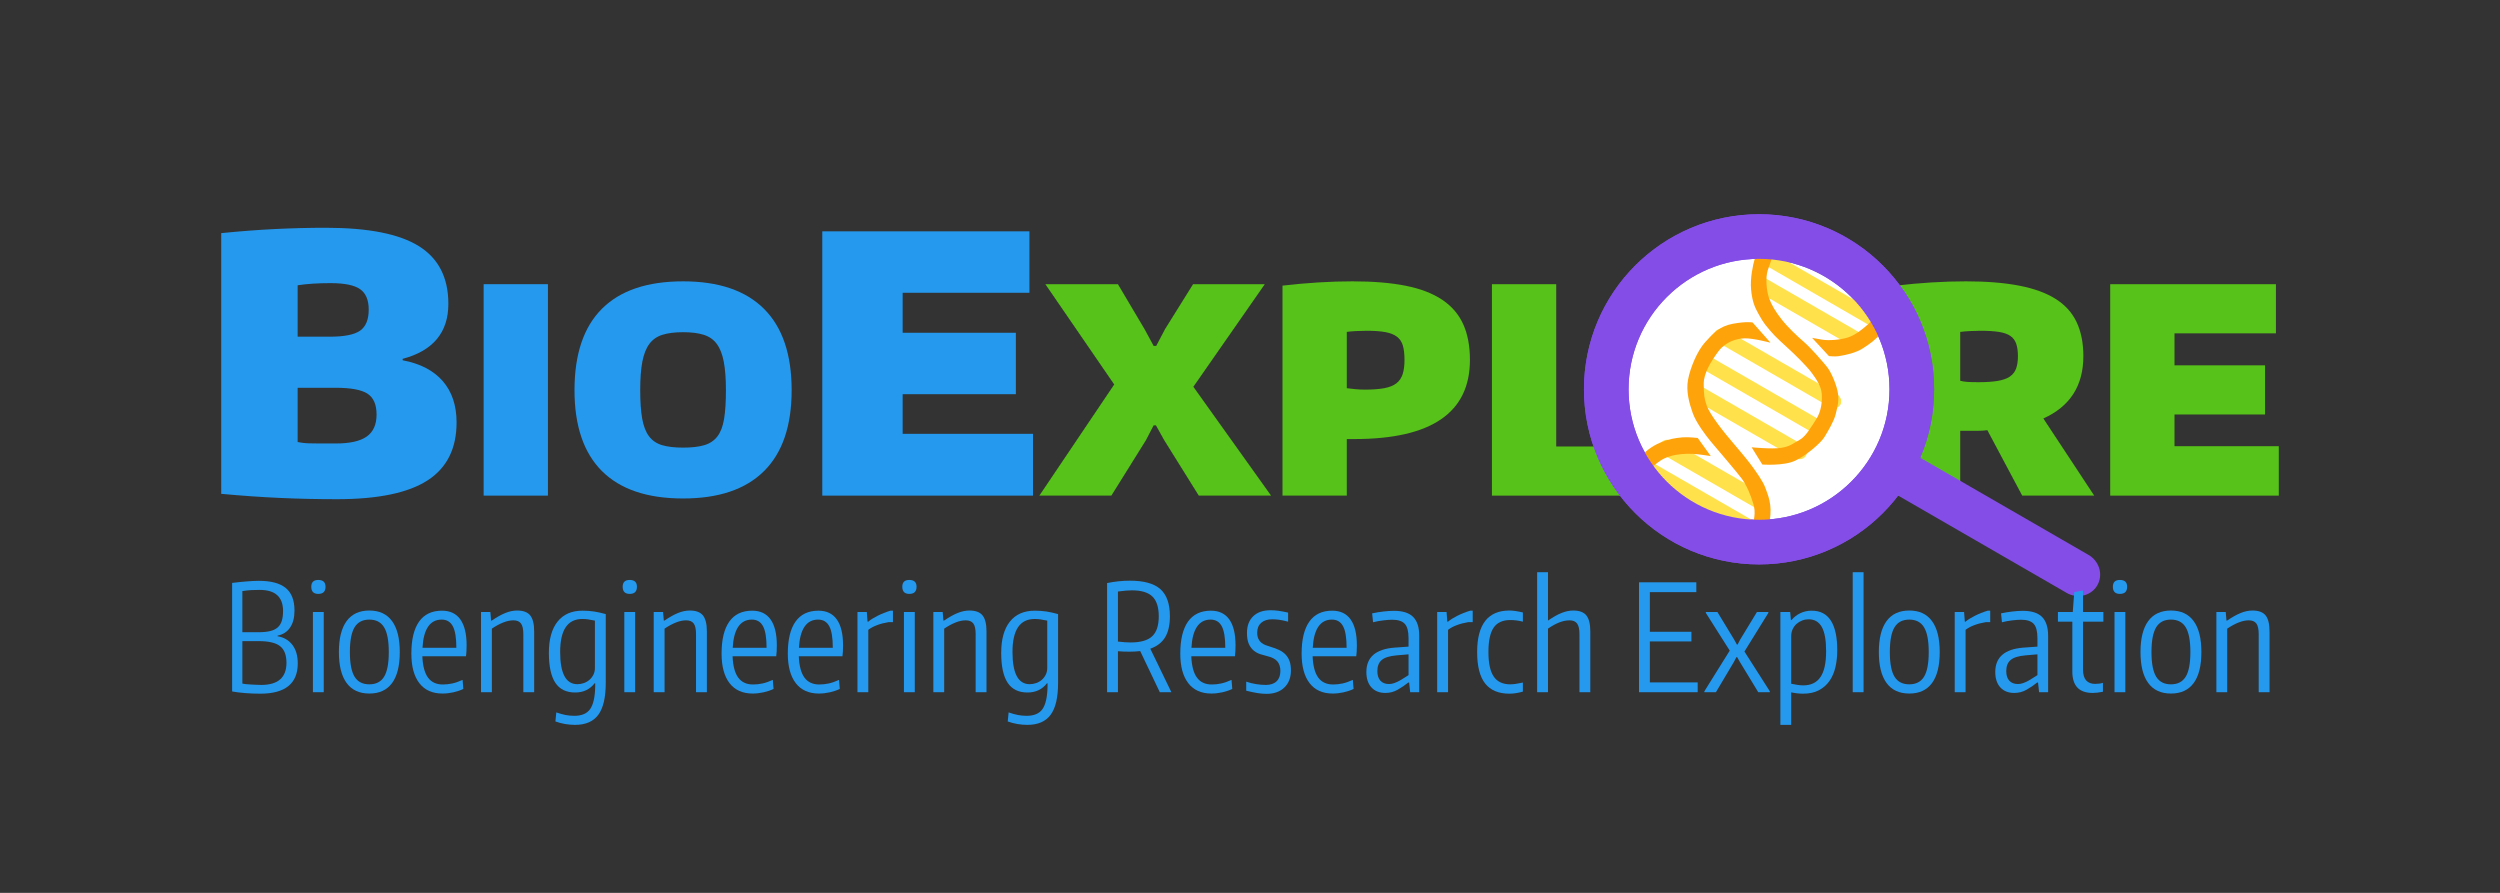 <?xml version="1.0" encoding="UTF-8" standalone="no"?>
<!DOCTYPE svg PUBLIC "-//W3C//DTD SVG 1.1//EN" "http://www.w3.org/Graphics/SVG/1.1/DTD/svg11.dtd">
<svg width="100%" height="100%" viewBox="0 0 1400 500" version="1.1" xmlns="http://www.w3.org/2000/svg" xmlns:xlink="http://www.w3.org/1999/xlink" xml:space="preserve" xmlns:serif="http://www.serif.com/" style="fill-rule:evenodd;clip-rule:evenodd;stroke-linecap:round;stroke-linejoin:round;stroke-miterlimit:1.5;">
    <rect x="0" y="0" width="1400" height="500" fill="#333333" stroke="none"/>
    <g id="Converted-to-Outlines" serif:id="Converted to Outlines" transform="matrix(1,0,0,1,-800,-2349.36)">
        <g transform="matrix(1,0,0,1,384.281,2086.91)">
            <path d="M604.399,542C593.599,542 582.999,541.767 572.599,541.3C562.199,540.833 551.199,540.067 539.599,539L539.599,393C550.265,391.933 560.365,391.167 569.899,390.7C579.432,390.233 588.865,390 598.199,390C621.932,390 639.299,393.433 650.299,400.3C661.299,407.167 666.799,417.933 666.799,432.6C666.799,448.6 658.265,458.867 641.199,463.4L641.199,464.2C651.065,466.067 658.565,469.967 663.699,475.9C668.832,481.833 671.399,489.533 671.399,499C671.399,513.667 665.965,524.5 655.099,531.5C644.232,538.5 627.332,542 604.399,542ZM603.799,510.8C611.665,510.8 617.432,509.5 621.099,506.9C624.765,504.3 626.599,500.2 626.599,494.6C626.599,489 624.899,485.1 621.499,482.9C618.099,480.7 612.132,479.6 603.599,479.6L582.399,479.6L582.399,510C583.199,510.133 584.032,510.267 584.899,510.4C585.765,510.533 586.932,510.633 588.399,510.7C589.865,510.767 591.799,510.8 594.199,510.8C596.599,510.8 599.799,510.8 603.799,510.8ZM600.399,451C608.532,451 614.199,449.867 617.399,447.6C620.599,445.333 622.199,441.4 622.199,435.8C622.199,430.467 620.599,426.667 617.399,424.4C614.199,422.133 608.665,421 600.799,421C593.732,421 587.599,421.4 582.399,422.2L582.399,451L600.399,451Z" style="fill:rgb(37,153,238);fill-rule:nonzero;"/>
            <rect x="686.559" y="421.6" width="36" height="118.4" style="fill:rgb(37,153,238);fill-rule:nonzero;"/>
            <path d="M798.239,541.6C778.185,541.6 763.039,536.48 752.799,526.24C742.559,516 737.439,500.907 737.439,480.96C737.439,460.8 742.559,445.6 752.799,435.36C763.039,425.12 778.185,420 798.239,420C818.185,420 833.305,425.147 843.599,435.44C853.892,445.733 859.039,460.907 859.039,480.96C859.039,500.907 853.892,516 843.599,526.24C833.305,536.48 818.185,541.6 798.239,541.6ZM798.239,513.12C803.039,513.12 806.985,512.667 810.079,511.76C813.172,510.853 815.625,509.227 817.439,506.88C819.252,504.533 820.505,501.28 821.199,497.12C821.892,492.96 822.239,487.573 822.239,480.96C822.239,474.56 821.839,469.253 821.039,465.04C820.239,460.827 818.932,457.493 817.119,455.04C815.305,452.587 812.852,450.88 809.759,449.92C806.665,448.96 802.825,448.48 798.239,448.48C793.652,448.48 789.812,448.96 786.719,449.92C783.625,450.88 781.172,452.587 779.359,455.04C777.545,457.493 776.239,460.8 775.439,464.96C774.639,469.12 774.239,474.453 774.239,480.96C774.239,487.467 774.612,492.8 775.359,496.96C776.105,501.12 777.385,504.4 779.199,506.8C781.012,509.2 783.465,510.853 786.559,511.76C789.652,512.667 793.545,513.12 798.239,513.12Z" style="fill:rgb(37,153,238);fill-rule:nonzero;"/>
            <path d="M876.199,392L992.199,392L992.199,426.4L921.199,426.4L921.199,448.8L984.599,448.8L984.599,483.2L921.199,483.2L921.199,505.4L994.199,505.4L994.199,540L876.199,540L876.199,392Z" style="fill:rgb(37,153,238);fill-rule:nonzero;"/>
            <path d="M1039.68,477.76L1001.12,421.6L1041.76,421.6L1056.64,446.72L1061.76,456.16L1063.2,456.16L1068.16,446.72L1083.84,421.6L1124,421.6L1084,479.04L1127.52,540L1087.04,540L1067.68,508.96L1063.04,500.64L1061.76,500.64L1057.44,508.96L1038.08,540L997.759,540L1039.68,477.76Z" style="fill:rgb(87,194,25);fill-rule:nonzero;"/>
            <path d="M1133.92,422.4C1147.79,420.8 1160.85,420 1173.12,420C1184.75,420 1194.69,420.827 1202.96,422.48C1211.23,424.133 1218.03,426.747 1223.36,430.32C1228.69,433.893 1232.61,438.453 1235.12,444C1237.62,449.547 1238.88,456.213 1238.88,464C1238.88,493.547 1217.33,508.32 1174.24,508.32L1169.92,508.32L1169.92,540L1133.92,540L1133.92,422.4ZM1180.16,480.64C1184.42,480.64 1188,480.373 1190.88,479.84C1193.76,479.307 1196.03,478.4 1197.68,477.12C1199.33,475.84 1200.51,474.133 1201.2,472C1201.89,469.867 1202.24,467.2 1202.24,464C1202.24,460.8 1201.94,458.16 1201.36,456.08C1200.77,454 1199.7,452.347 1198.16,451.12C1196.61,449.893 1194.48,449.013 1191.76,448.48C1189.04,447.947 1185.55,447.68 1181.28,447.68C1179.57,447.68 1177.57,447.733 1175.28,447.84C1172.99,447.947 1171.2,448.107 1169.92,448.32L1169.92,479.84C1171.52,480.053 1173.17,480.24 1174.88,480.4C1176.59,480.56 1178.35,480.64 1180.16,480.64Z" style="fill:rgb(87,194,25);fill-rule:nonzero;"/>
            <path d="M1251.2,421.6L1287.2,421.6L1287.2,512.48L1335.84,512.48L1335.84,540L1251.2,540L1251.2,421.6Z" style="fill:rgb(87,194,25);fill-rule:nonzero;"/>
            <path d="M1401.92,541.6C1381.87,541.6 1366.72,536.48 1356.48,526.24C1346.24,516 1341.12,500.907 1341.12,480.96C1341.12,460.8 1346.24,445.6 1356.48,435.36C1366.72,425.12 1381.87,420 1401.92,420C1421.87,420 1436.99,425.147 1447.28,435.44C1457.57,445.733 1462.72,460.907 1462.72,480.96C1462.72,500.907 1457.57,516 1447.28,526.24C1436.99,536.48 1421.87,541.6 1401.92,541.6ZM1401.92,513.12C1406.72,513.12 1410.66,512.667 1413.76,511.76C1416.85,510.853 1419.31,509.227 1421.12,506.88C1422.93,504.533 1424.18,501.28 1424.88,497.12C1425.57,492.96 1425.92,487.573 1425.92,480.96C1425.92,474.56 1425.52,469.253 1424.72,465.04C1423.92,460.827 1422.61,457.493 1420.8,455.04C1418.99,452.587 1416.53,450.88 1413.44,449.92C1410.35,448.96 1406.51,448.48 1401.92,448.48C1397.33,448.48 1393.49,448.96 1390.4,449.92C1387.31,450.88 1384.85,452.587 1383.04,455.04C1381.23,457.493 1379.92,460.8 1379.12,464.96C1378.32,469.12 1377.92,474.453 1377.92,480.96C1377.92,487.467 1378.29,492.8 1379.04,496.96C1379.79,501.12 1381.07,504.4 1382.88,506.8C1384.69,509.2 1387.14,510.853 1390.24,511.76C1393.33,512.667 1397.23,513.12 1401.92,513.12Z" style="fill:rgb(87,194,25);fill-rule:nonzero;"/>
            <path d="M1528.64,503.36C1527.04,503.573 1525.41,503.68 1523.76,503.68C1522.11,503.68 1520.37,503.68 1518.56,503.68L1513.44,503.68L1513.44,540L1477.44,540L1477.44,422.4C1491.2,420.8 1504.27,420 1516.64,420C1528.16,420 1538.08,420.8 1546.4,422.4C1554.72,424 1561.55,426.48 1566.88,429.84C1572.21,433.2 1576.13,437.547 1578.64,442.88C1581.14,448.213 1582.4,454.56 1582.4,461.92C1582.4,478.453 1574.93,490.08 1560,496.8L1588.48,540L1548.16,540L1528.64,503.36ZM1523.68,476.48C1527.94,476.48 1531.52,476.24 1534.4,475.76C1537.28,475.28 1539.55,474.48 1541.2,473.36C1542.85,472.24 1544.03,470.747 1544.72,468.88C1545.41,467.013 1545.76,464.693 1545.76,461.92C1545.76,459.147 1545.44,456.827 1544.8,454.96C1544.16,453.093 1543.07,451.627 1541.52,450.56C1539.97,449.493 1537.84,448.747 1535.12,448.32C1532.4,447.893 1528.96,447.68 1524.8,447.68C1523.31,447.68 1521.41,447.733 1519.12,447.84C1516.83,447.947 1514.93,448.107 1513.44,448.32L1513.44,475.68C1514.61,476 1515.94,476.213 1517.44,476.32C1518.93,476.427 1521.01,476.48 1523.68,476.48Z" style="fill:rgb(87,194,25);fill-rule:nonzero;"/>
            <path d="M1597.44,421.6L1690.24,421.6L1690.24,449.12L1633.44,449.12L1633.44,467.04L1684.16,467.04L1684.16,494.56L1633.44,494.56L1633.44,512.32L1691.84,512.32L1691.84,540L1597.44,540L1597.44,421.6Z" style="fill:rgb(87,194,25);fill-rule:nonzero;"/>
        </g>
        <g transform="matrix(0.531,0,0,0.531,1523.61,2358.23)">
            <circle cx="492.369" cy="393.878" r="161.119" style="fill:white;stroke:rgb(132,77,231);stroke-width:47.05px;"/>
        </g>
        <g transform="matrix(-0.478,0.829,-0.859,-0.496,3108.65,1956.02)">
            <path d="M1245.23,640.225L1245.23,754.65" style="fill:none;stroke:rgb(132,77,231);stroke-width:25.65px;stroke-linecap:butt;"/>
        </g>
        <g>
            <g transform="matrix(1,0,0,1,800,2349.36)">
                <g transform="matrix(0.5,-0.866,0.953,0.55,264.7,959.678)">
                    <path d="M983.467,203.241L983.467,263.264" style="fill:none;stroke:rgb(255,225,76);stroke-width:8.56px;stroke-linecap:butt;"/>
                </g>
                <g transform="matrix(0.5,-0.866,0.87,0.502,265.075,1000.41)">
                    <path d="M983.467,203.241L983.467,263.264" style="fill:none;stroke:rgb(255,225,76);stroke-width:8.98px;stroke-linecap:butt;"/>
                </g>
                <g transform="matrix(0.5,-0.866,1.038,0.599,218.265,991.146)">
                    <path d="M983.467,203.241L983.467,263.264" style="fill:none;stroke:rgb(255,225,76);stroke-width:8.15px;stroke-linecap:butt;"/>
                </g>
                <g transform="matrix(0.5,-0.866,1.031,0.595,254.348,933.987)">
                    <path d="M983.467,203.241L983.467,263.264" style="fill:none;stroke:rgb(255,225,76);stroke-width:8.19px;stroke-linecap:butt;"/>
                </g>
                <g transform="matrix(0.5,-0.866,1.031,0.595,263.259,919.212)">
                    <path d="M983.467,203.241L983.467,263.264" style="fill:none;stroke:rgb(255,225,76);stroke-width:8.19px;stroke-linecap:butt;"/>
                </g>
                <g transform="matrix(0.5,-0.866,0.925,0.534,305.392,901.943)">
                    <path d="M983.467,203.241L983.467,263.264" style="fill:none;stroke:rgb(255,225,76);stroke-width:8.7px;stroke-linecap:butt;"/>
                </g>
                <g transform="matrix(0.5,-0.866,1.063,0.614,280.821,870.753)">
                    <path d="M983.467,203.241L983.467,263.264" style="fill:none;stroke:rgb(255,225,76);stroke-width:8.04px;stroke-linecap:butt;"/>
                </g>
            </g>
            <g transform="matrix(1,0,0,1,800,2349.36)">
                <path d="M981.127,296.784C982.106,291.083 983.439,287.344 981.856,282.107C980.273,276.869 978.083,271.745 975.454,268.133C972.826,264.521 960.432,250.11 957.969,247.154C955.505,244.197 949.827,236.745 947.915,231.292C946.002,225.839 944.074,219.204 945.31,212.592C946.546,205.98 950.438,196.541 954.851,191.674C959.317,186.749 962.769,182.689 970.52,181.286C978.23,179.891 981.443,180.583 981.443,180.583L991.486,191.923C991.486,191.923 981.754,189.316 976.943,189.473C972.306,189.624 966.315,191.378 962.291,196.781C958.268,202.184 954.083,208.87 954.083,214.888C954.083,220.906 954.414,223.229 955.728,227.04C957.539,232.289 965.441,242.188 971.032,248.649C972.732,250.613 978.107,256.984 980.58,260.303C983.054,263.622 987.323,269.564 988.586,273.172C989.849,276.781 992.66,282.407 991.014,291.45C989.368,300.494 989.365,302.946 989.365,302.946C989.365,302.946 980.149,302.486 981.127,296.784Z" style="fill:rgb(255,163,10);"/>
                <path d="M983.479,142.101C983.479,142.101 983.14,143.364 982.639,145.01C981.688,148.128 980.011,155.902 980.608,162.118C981.293,169.254 982.796,172.202 984.755,175.784C987.939,181.606 989.051,182.355 991.518,185.403C993.984,188.45 999.23,193.126 1002.11,195.761C1004.99,198.395 1011.88,205.124 1014.58,208.807C1017.28,212.489 1019.79,216.249 1020.16,220.349C1020.52,224.45 1020.03,230.292 1016.99,234.91C1013.96,239.527 1011.24,244.461 1007.7,246.377C1004.16,248.292 1002.55,249.996 997.432,250.802C992.313,251.608 980.954,250.49 980.915,250.49C980.877,250.49 986.908,260.134 986.908,260.134C986.908,260.134 999.016,261.021 1005.39,257.946C1011.76,254.871 1019.71,248.03 1021.71,244.713C1023.7,241.395 1027.04,235.867 1028.01,231.853C1028.98,227.839 1030.17,223.725 1028.97,218.726C1027.78,213.727 1025.17,207.971 1023,205.312C1020.83,202.652 1014.21,194.923 1010.27,191.553C1006.35,188.182 1001.14,183.249 997.658,178.799C994.172,174.348 992.005,170.768 990.6,166.724C989.195,162.681 988.616,155.289 989.946,151.337C991.276,147.386 992.608,143.641 992.608,143.641L983.479,142.101Z" style="fill:rgb(255,163,10);"/>
                <path d="M1029.48,199.471C1033.55,198.819 1039.14,197.727 1043.47,194.906C1047.8,192.085 1050.63,189.88 1053.02,186.978C1055.42,184.076 1050.95,176.828 1050.95,176.828C1050.95,176.828 1049.06,179.01 1046.14,181.589C1043.22,184.169 1039.06,187.635 1034.87,188.973C1030.67,190.311 1024.13,190.843 1020.34,190.205C1016.54,189.568 1014.75,189.179 1014.75,189.179L1024.22,199.423C1024.22,199.423 1027.75,199.749 1029.48,199.471Z" style="fill:rgb(255,163,10);"/>
                <g transform="matrix(-1,-1.22465e-16,1.22465e-16,-1,1971.68,442.95)">
                    <path d="M1029.44,198.034C1033.56,197.673 1037.1,197.11 1041.86,195.11C1046.9,192.994 1050.63,189.88 1053.02,186.978C1055.42,184.076 1050.95,176.828 1050.95,176.828C1050.95,176.828 1049.06,179.01 1046.14,181.589C1043.22,184.169 1040.93,186.019 1036.74,187.357C1032.54,188.694 1027.82,188.958 1023.9,188.788C1020.06,188.621 1013.64,187.532 1013.64,187.532L1020.96,197.685C1020.96,197.685 1026.27,198.313 1029.44,198.034Z" style="fill:rgb(255,163,10);"/>
                </g>
            </g>
        </g>
        <g transform="matrix(0.531,0,0,0.531,1523.61,2358.23)">
            <circle cx="492.369" cy="393.878" r="161.119" style="fill:none;stroke:rgb(132,77,231);stroke-width:47.05px;"/>
        </g>
        <g transform="matrix(0.99,0,0,0.99,553.339,-16.882)">
            <path d="M396.414,2782.53C395.182,2782.53 393.824,2782.51 392.34,2782.45C390.856,2782.39 389.386,2782.31 387.93,2782.2C386.474,2782.09 385.088,2781.95 383.772,2781.78C382.456,2781.61 381.35,2781.44 380.454,2781.27L380.454,2719.87C382.302,2719.64 383.926,2719.46 385.326,2719.32C386.726,2719.18 388,2719.07 389.148,2718.99C390.296,2718.9 391.374,2718.83 392.382,2718.78C393.39,2718.72 394.426,2718.69 395.49,2718.69C402.434,2718.69 407.544,2720.05 410.82,2722.77C414.096,2725.48 415.734,2729.72 415.734,2735.49C415.734,2739.47 414.908,2742.68 413.256,2745.11C411.604,2747.55 409.238,2749.07 406.158,2749.69L406.158,2750.03C409.742,2750.64 412.542,2752.28 414.558,2754.94C416.574,2757.6 417.582,2761.09 417.582,2765.4C417.582,2771.11 415.804,2775.39 412.248,2778.25C408.692,2781.11 403.414,2782.53 396.414,2782.53ZM397.086,2777.58C406.494,2777.52 411.198,2773.35 411.198,2765.06C411.198,2760.69 409.994,2757.56 407.586,2755.65C405.178,2753.75 401.146,2752.8 395.49,2752.8L386.25,2752.8L386.25,2776.82C386.642,2776.93 387.258,2777.03 388.098,2777.12C388.938,2777.2 389.862,2777.27 390.87,2777.33C391.878,2777.38 392.928,2777.44 394.02,2777.49C395.112,2777.55 396.134,2777.58 397.086,2777.58ZM395.406,2747.76C397.982,2747.76 400.152,2747.55 401.916,2747.13C403.68,2746.71 405.108,2746.02 406.2,2745.07C407.292,2744.12 408.076,2742.87 408.552,2741.33C409.028,2739.79 409.266,2737.93 409.266,2735.74C409.266,2727.79 404.842,2723.82 395.994,2723.82C394.314,2723.82 392.718,2723.86 391.206,2723.94C389.694,2724.03 388.042,2724.21 386.25,2724.49L386.25,2747.76L395.406,2747.76Z" style="fill:rgb(37,153,238);fill-rule:nonzero;"/>
            <path d="M429.174,2726.09C426.542,2726.09 425.226,2724.74 425.226,2722.05C425.226,2719.48 426.542,2718.19 429.174,2718.19C431.918,2718.19 433.29,2719.48 433.29,2722.05C433.29,2724.74 431.918,2726.09 429.174,2726.09ZM426.15,2736.33L432.282,2736.33L432.282,2781.69L426.15,2781.69L426.15,2736.33Z" style="fill:rgb(37,153,238);fill-rule:nonzero;"/>
            <path d="M458.07,2782.45C452.414,2782.45 448.13,2780.46 445.218,2776.49C442.306,2772.51 440.85,2766.68 440.85,2759.01C440.85,2751.28 442.306,2745.43 445.218,2741.46C448.13,2737.48 452.414,2735.49 458.07,2735.49C463.726,2735.49 468.01,2737.48 470.922,2741.46C473.834,2745.43 475.29,2751.28 475.29,2759.01C475.29,2766.74 473.834,2772.58 470.922,2776.53C468.01,2780.47 463.726,2782.45 458.07,2782.45ZM458.07,2777.24C461.878,2777.24 464.664,2775.8 466.428,2772.91C468.192,2770.03 469.074,2765.4 469.074,2759.01C469.074,2752.57 468.192,2747.9 466.428,2744.99C464.664,2742.07 461.878,2740.62 458.07,2740.62C454.262,2740.62 451.476,2742.07 449.712,2744.99C447.948,2747.9 447.066,2752.57 447.066,2759.01C447.066,2765.4 447.948,2770.03 449.712,2772.91C451.476,2775.8 454.262,2777.24 458.07,2777.24Z" style="fill:rgb(37,153,238);fill-rule:nonzero;"/>
            <path d="M499.398,2782.45C493.742,2782.45 489.402,2780.5 486.378,2776.61C483.354,2772.72 481.842,2767.13 481.842,2759.85C481.842,2751.9 483.298,2745.87 486.21,2741.75C489.122,2737.64 493.434,2735.58 499.146,2735.58C503.738,2735.58 507.21,2737.23 509.562,2740.53C511.914,2743.84 513.09,2748.71 513.09,2755.15C513.09,2756.55 513.062,2757.7 513.006,2758.59C512.95,2759.49 512.866,2760.41 512.754,2761.37L488.058,2761.37C488.282,2766.8 489.346,2770.82 491.25,2773.42C493.154,2776.02 495.954,2777.33 499.65,2777.33C501.442,2777.33 503.234,2777.13 505.026,2776.74C506.818,2776.35 508.75,2775.67 510.822,2774.72L511.242,2779.85C509.618,2780.63 507.756,2781.26 505.656,2781.74C503.556,2782.21 501.47,2782.45 499.398,2782.45ZM498.978,2740.62C495.674,2740.62 493.112,2741.96 491.292,2744.65C489.472,2747.34 488.422,2751.31 488.142,2756.58L507.294,2756.58C507.294,2750.92 506.622,2746.85 505.278,2744.36C503.934,2741.86 501.834,2740.62 498.978,2740.62Z" style="fill:rgb(37,153,238);fill-rule:nonzero;"/>
            <path d="M521.238,2736.33L526.53,2736.33L526.95,2741.2L527.286,2741.2C530.142,2739.24 532.718,2737.8 535.014,2736.88C537.31,2735.95 539.522,2735.49 541.65,2735.49C545.122,2735.49 547.6,2736.42 549.084,2738.26C550.568,2740.11 551.31,2743.16 551.31,2747.42L551.31,2781.69L545.178,2781.69L545.178,2748.85C545.178,2745.99 544.73,2743.98 543.834,2742.8C542.938,2741.62 541.51,2741.04 539.55,2741.04C537.758,2741.04 535.84,2741.44 533.796,2742.26C531.752,2743.07 529.61,2744.23 527.37,2745.74L527.37,2781.69L521.238,2781.69L521.238,2736.33Z" style="fill:rgb(37,153,238);fill-rule:nonzero;"/>
            <path d="M574.41,2800.17C570.602,2800.17 566.906,2799.53 563.322,2798.24L563.826,2793.12C565.73,2793.79 567.48,2794.28 569.076,2794.59C570.672,2794.89 572.31,2795.05 573.99,2795.05C578.19,2795.05 581.186,2793.78 582.978,2791.23C584.77,2788.68 585.722,2784.44 585.834,2778.5L585.834,2776.65L585.498,2776.65C582.81,2780.12 579.142,2781.86 574.494,2781.86C569.454,2781.86 565.716,2780.03 563.28,2776.36C560.844,2772.69 559.626,2767.05 559.626,2759.43C559.626,2751.76 561.264,2745.87 564.54,2741.75C567.816,2737.64 572.506,2735.58 578.61,2735.58C580.962,2735.58 583.146,2735.73 585.162,2736.04C587.178,2736.35 589.39,2736.84 591.798,2737.51L591.798,2776.4C591.798,2784.63 590.398,2790.65 587.598,2794.46C584.798,2798.27 580.402,2800.17 574.41,2800.17ZM575.754,2777.16C576.986,2777.16 578.204,2776.95 579.408,2776.53C580.612,2776.11 581.676,2775.49 582.6,2774.68C583.524,2773.87 584.266,2772.9 584.826,2771.78C585.386,2770.66 585.666,2769.4 585.666,2768L585.666,2741.2C584.042,2740.87 582.726,2740.63 581.718,2740.49C580.71,2740.35 579.646,2740.28 578.526,2740.28C570.182,2740.28 566.01,2746.5 566.01,2758.93C566.01,2771.08 569.258,2777.16 575.754,2777.16Z" style="fill:rgb(37,153,238);fill-rule:nonzero;"/>
            <path d="M605.322,2726.09C602.69,2726.09 601.374,2724.74 601.374,2722.05C601.374,2719.48 602.69,2718.19 605.322,2718.19C608.066,2718.19 609.438,2719.48 609.438,2722.05C609.438,2724.74 608.066,2726.09 605.322,2726.09ZM602.298,2736.33L608.43,2736.33L608.43,2781.69L602.298,2781.69L602.298,2736.33Z" style="fill:rgb(37,153,238);fill-rule:nonzero;"/>
            <path d="M618.93,2736.33L624.222,2736.33L624.642,2741.2L624.978,2741.2C627.834,2739.24 630.41,2737.8 632.706,2736.88C635.002,2735.95 637.214,2735.49 639.342,2735.49C642.814,2735.49 645.292,2736.42 646.776,2738.26C648.26,2740.11 649.002,2743.16 649.002,2747.42L649.002,2781.69L642.87,2781.69L642.87,2748.85C642.87,2745.99 642.422,2743.98 641.526,2742.8C640.63,2741.62 639.202,2741.04 637.242,2741.04C635.45,2741.04 633.532,2741.44 631.488,2742.26C629.444,2743.07 627.302,2744.23 625.062,2745.74L625.062,2781.69L618.93,2781.69L618.93,2736.33Z" style="fill:rgb(37,153,238);fill-rule:nonzero;"/>
            <path d="M674.874,2782.45C669.218,2782.45 664.878,2780.5 661.854,2776.61C658.83,2772.72 657.318,2767.13 657.318,2759.85C657.318,2751.9 658.774,2745.87 661.686,2741.75C664.598,2737.64 668.91,2735.58 674.622,2735.58C679.214,2735.58 682.686,2737.23 685.038,2740.53C687.39,2743.84 688.566,2748.71 688.566,2755.15C688.566,2756.55 688.538,2757.7 688.482,2758.59C688.426,2759.49 688.342,2760.41 688.23,2761.37L663.534,2761.37C663.758,2766.8 664.822,2770.82 666.726,2773.42C668.63,2776.02 671.43,2777.33 675.126,2777.33C676.918,2777.33 678.71,2777.13 680.502,2776.74C682.294,2776.35 684.226,2775.67 686.298,2774.72L686.718,2779.85C685.094,2780.63 683.232,2781.26 681.132,2781.74C679.032,2782.21 676.946,2782.45 674.874,2782.45ZM674.454,2740.62C671.15,2740.62 668.588,2741.96 666.768,2744.65C664.948,2747.34 663.898,2751.31 663.618,2756.58L682.77,2756.58C682.77,2750.92 682.098,2746.85 680.754,2744.36C679.41,2741.86 677.31,2740.62 674.454,2740.62Z" style="fill:rgb(37,153,238);fill-rule:nonzero;"/>
            <path d="M712.338,2782.45C706.682,2782.45 702.342,2780.5 699.318,2776.61C696.294,2772.72 694.782,2767.13 694.782,2759.85C694.782,2751.9 696.238,2745.87 699.15,2741.75C702.062,2737.64 706.374,2735.58 712.086,2735.58C716.678,2735.58 720.15,2737.23 722.502,2740.53C724.854,2743.84 726.03,2748.71 726.03,2755.15C726.03,2756.55 726.002,2757.7 725.946,2758.59C725.89,2759.49 725.806,2760.41 725.694,2761.37L700.998,2761.37C701.222,2766.8 702.286,2770.82 704.19,2773.42C706.094,2776.02 708.894,2777.33 712.59,2777.33C714.382,2777.33 716.174,2777.13 717.966,2776.74C719.758,2776.35 721.69,2775.67 723.762,2774.72L724.182,2779.85C722.558,2780.63 720.696,2781.26 718.596,2781.74C716.496,2782.21 714.41,2782.45 712.338,2782.45ZM711.918,2740.62C708.614,2740.62 706.052,2741.96 704.232,2744.65C702.412,2747.34 701.362,2751.31 701.082,2756.58L720.234,2756.58C720.234,2750.92 719.562,2746.85 718.218,2744.36C716.874,2741.86 714.774,2740.62 711.918,2740.62Z" style="fill:rgb(37,153,238);fill-rule:nonzero;"/>
            <path d="M734.178,2736.33L739.47,2736.33L739.89,2741.79L740.31,2741.79C741.43,2740.78 743.152,2739.69 745.476,2738.52C747.8,2737.34 750.25,2736.36 752.826,2735.58L754.254,2735.58L754.254,2742.05L751.818,2742.05C749.41,2742.44 747.212,2743.01 745.224,2743.77C743.236,2744.52 741.598,2745.41 740.31,2746.41L740.31,2781.69L734.178,2781.69L734.178,2736.33Z" style="fill:rgb(37,153,238);fill-rule:nonzero;"/>
            <path d="M763.494,2726.09C760.862,2726.09 759.546,2724.74 759.546,2722.05C759.546,2719.48 760.862,2718.19 763.494,2718.19C766.238,2718.19 767.61,2719.48 767.61,2722.05C767.61,2724.74 766.238,2726.09 763.494,2726.09ZM760.47,2736.33L766.602,2736.33L766.602,2781.69L760.47,2781.69L760.47,2736.33Z" style="fill:rgb(37,153,238);fill-rule:nonzero;"/>
            <path d="M777.102,2736.33L782.394,2736.33L782.814,2741.2L783.15,2741.2C786.006,2739.24 788.582,2737.8 790.878,2736.88C793.174,2735.95 795.386,2735.49 797.514,2735.49C800.986,2735.49 803.464,2736.42 804.948,2738.26C806.432,2740.11 807.174,2743.16 807.174,2747.42L807.174,2781.69L801.042,2781.69L801.042,2748.85C801.042,2745.99 800.594,2743.98 799.698,2742.8C798.802,2741.62 797.374,2741.04 795.414,2741.04C793.622,2741.04 791.704,2741.44 789.66,2742.26C787.616,2743.07 785.474,2744.23 783.234,2745.74L783.234,2781.69L777.102,2781.69L777.102,2736.33Z" style="fill:rgb(37,153,238);fill-rule:nonzero;"/>
            <path d="M830.274,2800.17C826.466,2800.17 822.77,2799.53 819.186,2798.24L819.69,2793.12C821.594,2793.79 823.344,2794.28 824.94,2794.59C826.536,2794.89 828.174,2795.05 829.854,2795.05C834.054,2795.05 837.05,2793.78 838.842,2791.23C840.634,2788.68 841.586,2784.44 841.698,2778.5L841.698,2776.65L841.362,2776.65C838.674,2780.12 835.006,2781.86 830.358,2781.86C825.318,2781.86 821.58,2780.03 819.144,2776.36C816.708,2772.69 815.49,2767.05 815.49,2759.43C815.49,2751.76 817.128,2745.87 820.404,2741.75C823.68,2737.64 828.37,2735.58 834.474,2735.58C836.826,2735.58 839.01,2735.73 841.026,2736.04C843.042,2736.35 845.254,2736.84 847.662,2737.51L847.662,2776.4C847.662,2784.63 846.262,2790.65 843.462,2794.46C840.662,2798.27 836.266,2800.17 830.274,2800.17ZM831.618,2777.16C832.85,2777.16 834.068,2776.95 835.272,2776.53C836.476,2776.11 837.54,2775.49 838.464,2774.68C839.388,2773.87 840.13,2772.9 840.69,2771.78C841.25,2770.66 841.53,2769.4 841.53,2768L841.53,2741.2C839.906,2740.87 838.59,2740.63 837.582,2740.49C836.574,2740.35 835.51,2740.28 834.39,2740.28C826.046,2740.28 821.874,2746.5 821.874,2758.93C821.874,2771.08 825.122,2777.16 831.618,2777.16Z" style="fill:rgb(37,153,238);fill-rule:nonzero;"/>
            <path d="M894.114,2758.43C893.162,2758.54 892.196,2758.62 891.216,2758.68C890.236,2758.73 889.214,2758.76 888.15,2758.76C887.142,2758.76 886.036,2758.75 884.832,2758.72C883.628,2758.69 882.522,2758.62 881.514,2758.51L881.514,2781.69L875.382,2781.69L875.382,2719.95C877.566,2719.51 879.736,2719.17 881.892,2718.95C884.048,2718.72 886.19,2718.61 888.318,2718.61C896.214,2718.61 901.954,2720.2 905.538,2723.4C909.122,2726.59 910.914,2731.71 910.914,2738.77C910.914,2743.7 910.018,2747.64 908.226,2750.61C906.434,2753.58 903.634,2755.74 899.826,2757.08L911.754,2781.69L905.202,2781.69L894.114,2758.43ZM888.738,2753.55C894.338,2753.55 898.384,2752.39 900.876,2750.07C903.368,2747.74 904.614,2743.98 904.614,2738.77C904.614,2733.62 903.41,2729.88 901.002,2727.55C898.594,2725.23 894.702,2724.07 889.326,2724.07C888.374,2724.07 887.226,2724.12 885.882,2724.24C884.538,2724.35 883.082,2724.52 881.514,2724.74L881.514,2753.05C884.202,2753.39 886.61,2753.55 888.738,2753.55Z" style="fill:rgb(37,153,238);fill-rule:nonzero;"/>
            <path d="M934.35,2782.45C928.694,2782.45 924.354,2780.5 921.33,2776.61C918.306,2772.72 916.794,2767.13 916.794,2759.85C916.794,2751.9 918.25,2745.87 921.162,2741.75C924.074,2737.64 928.386,2735.58 934.098,2735.58C938.69,2735.58 942.162,2737.23 944.514,2740.53C946.866,2743.84 948.042,2748.71 948.042,2755.15C948.042,2756.55 948.014,2757.7 947.958,2758.59C947.902,2759.49 947.818,2760.41 947.706,2761.37L923.01,2761.37C923.234,2766.8 924.298,2770.82 926.202,2773.42C928.106,2776.02 930.906,2777.33 934.602,2777.33C936.394,2777.33 938.186,2777.13 939.978,2776.74C941.77,2776.35 943.702,2775.67 945.774,2774.72L946.194,2779.85C944.57,2780.63 942.708,2781.26 940.608,2781.74C938.508,2782.21 936.422,2782.45 934.35,2782.45ZM933.93,2740.62C930.626,2740.62 928.064,2741.96 926.244,2744.65C924.424,2747.34 923.374,2751.31 923.094,2756.58L942.246,2756.58C942.246,2750.92 941.574,2746.85 940.23,2744.36C938.886,2741.86 936.786,2740.62 933.93,2740.62Z" style="fill:rgb(37,153,238);fill-rule:nonzero;"/>
            <path d="M965.598,2782.62C963.974,2782.62 962.28,2782.48 960.516,2782.2C958.752,2781.92 956.61,2781.47 954.09,2780.85L954.09,2775.73C955.882,2776.35 957.744,2776.81 959.676,2777.12C961.608,2777.42 963.442,2777.58 965.178,2777.58C967.81,2777.58 969.84,2776.89 971.268,2775.52C972.696,2774.15 973.41,2772.2 973.41,2769.68C973.41,2767.44 972.85,2765.65 971.73,2764.3C970.61,2762.96 968.79,2761.98 966.27,2761.37C964.926,2761.03 963.568,2760.65 962.196,2760.23C960.824,2759.81 959.564,2759.14 958.416,2758.22C957.268,2757.29 956.33,2756.05 955.602,2754.48C954.874,2752.91 954.51,2750.81 954.51,2748.18C954.51,2744.14 955.686,2740.99 958.038,2738.73C960.39,2736.46 963.638,2735.33 967.782,2735.33C969.238,2735.33 970.708,2735.42 972.192,2735.62C973.676,2735.82 975.538,2736.16 977.778,2736.67L977.778,2741.79C975.594,2741.23 973.858,2740.87 972.57,2740.7C971.282,2740.53 970.022,2740.45 968.79,2740.45C966.158,2740.45 964.086,2741.11 962.574,2742.42C961.062,2743.74 960.306,2745.57 960.306,2747.93C960.306,2749.38 960.516,2750.56 960.936,2751.45C961.356,2752.35 961.916,2753.09 962.616,2753.68C963.316,2754.27 964.128,2754.73 965.052,2755.07C965.976,2755.4 966.97,2755.74 968.034,2756.07C969.77,2756.58 971.338,2757.16 972.738,2757.84C974.138,2758.51 975.328,2759.35 976.308,2760.36C977.288,2761.37 978.044,2762.6 978.576,2764.05C979.108,2765.51 979.374,2767.3 979.374,2769.43C979.374,2773.46 978.128,2776.67 975.636,2779.05C973.144,2781.43 969.798,2782.62 965.598,2782.62Z" style="fill:rgb(37,153,238);fill-rule:nonzero;"/>
            <path d="M1002.98,2782.45C997.322,2782.45 992.982,2780.5 989.958,2776.61C986.934,2772.72 985.422,2767.13 985.422,2759.85C985.422,2751.9 986.878,2745.87 989.79,2741.75C992.702,2737.64 997.014,2735.58 1002.73,2735.58C1007.32,2735.58 1010.79,2737.23 1013.14,2740.53C1015.49,2743.84 1016.67,2748.71 1016.67,2755.15C1016.67,2756.55 1016.64,2757.7 1016.59,2758.59C1016.53,2759.49 1016.45,2760.41 1016.33,2761.37L991.638,2761.37C991.862,2766.8 992.926,2770.82 994.83,2773.42C996.734,2776.02 999.534,2777.33 1003.23,2777.33C1005.02,2777.33 1006.81,2777.13 1008.61,2776.74C1010.4,2776.35 1012.33,2775.67 1014.4,2774.72L1014.82,2779.85C1013.2,2780.63 1011.34,2781.26 1009.24,2781.74C1007.14,2782.21 1005.05,2782.45 1002.98,2782.45ZM1002.56,2740.62C999.254,2740.62 996.692,2741.96 994.872,2744.65C993.052,2747.34 992.002,2751.31 991.722,2756.58L1010.87,2756.58C1010.87,2750.92 1010.2,2746.85 1008.86,2744.36C1007.51,2741.86 1005.41,2740.62 1002.56,2740.62Z" style="fill:rgb(37,153,238);fill-rule:nonzero;"/>
            <path d="M1032.8,2782.11C1029.44,2782.11 1026.81,2781.06 1024.9,2778.96C1023,2776.86 1022.05,2773.97 1022.05,2770.27C1022.05,2761.93 1027.31,2757.33 1037.84,2756.49L1045.9,2755.91L1045.9,2751.03C1045.9,2747.22 1045.19,2744.55 1043.76,2743.01C1042.33,2741.47 1039.97,2740.7 1036.66,2740.7C1035.26,2740.7 1033.53,2740.83 1031.45,2741.08C1029.38,2741.33 1027.51,2741.68 1025.83,2742.13L1025.32,2737.09C1027.45,2736.64 1029.59,2736.29 1031.75,2736.04C1033.9,2735.79 1035.88,2735.66 1037.67,2735.66C1042.6,2735.66 1046.21,2736.81 1048.51,2739.11C1050.8,2741.4 1051.95,2744.99 1051.95,2749.86L1051.95,2781.69L1046.83,2781.69L1046.24,2776.23L1045.73,2776.23C1043.94,2777.69 1041.97,2779.03 1039.81,2780.26C1037.66,2781.5 1035.32,2782.11 1032.8,2782.11ZM1034.9,2777.07C1035.85,2777.07 1036.83,2776.89 1037.84,2776.53C1038.85,2776.16 1039.84,2775.72 1040.82,2775.18C1041.8,2774.65 1042.72,2774.09 1043.59,2773.5C1044.46,2772.91 1045.23,2772.43 1045.9,2772.03L1045.9,2760.27L1039.1,2760.86C1035.18,2761.2 1032.39,2762.07 1030.74,2763.47C1029.09,2764.87 1028.26,2766.97 1028.26,2769.76C1028.26,2772.12 1028.84,2773.92 1029.98,2775.18C1031.13,2776.44 1032.77,2777.07 1034.9,2777.07Z" style="fill:rgb(37,153,238);fill-rule:nonzero;"/>
            <path d="M1062.11,2736.33L1067.41,2736.33L1067.83,2741.79L1068.25,2741.79C1069.37,2740.78 1071.09,2739.69 1073.41,2738.52C1075.74,2737.34 1078.19,2736.36 1080.76,2735.58L1082.19,2735.58L1082.19,2742.05L1079.75,2742.05C1077.35,2742.44 1075.15,2743.01 1073.16,2743.77C1071.17,2744.52 1069.53,2745.41 1068.25,2746.41L1068.25,2781.69L1062.11,2781.69L1062.11,2736.33Z" style="fill:rgb(37,153,238);fill-rule:nonzero;"/>
            <path d="M1103.02,2782.53C1096.86,2782.53 1092.27,2780.62 1089.25,2776.78C1086.22,2772.94 1084.71,2767.02 1084.71,2759.01C1084.71,2743.33 1090.81,2735.49 1103.02,2735.49C1104.98,2735.49 1107.5,2735.86 1110.58,2736.59L1110.58,2741.79C1109.24,2741.46 1107.99,2741.22 1106.84,2741.08C1105.7,2740.94 1104.56,2740.87 1103.44,2740.87C1099.13,2740.87 1095.99,2742.31 1094.03,2745.2C1092.07,2748.08 1091.09,2752.68 1091.09,2759.01C1091.09,2765.28 1092.09,2769.89 1094.08,2772.83C1096.06,2775.77 1099.19,2777.24 1103.44,2777.24C1105.18,2777.24 1107.56,2776.91 1110.58,2776.23L1110.58,2781.36C1109.46,2781.69 1108.22,2781.97 1106.84,2782.2C1105.47,2782.42 1104.2,2782.53 1103.02,2782.53Z" style="fill:rgb(37,153,238);fill-rule:nonzero;"/>
            <path d="M1118.65,2713.82L1124.78,2713.82L1124.78,2741.2C1127.58,2739.24 1130.13,2737.8 1132.42,2736.88C1134.72,2735.95 1136.93,2735.49 1139.06,2735.49C1142.53,2735.49 1145.01,2736.42 1146.49,2738.26C1147.98,2740.11 1148.72,2743.16 1148.72,2747.42L1148.72,2781.69L1142.59,2781.69L1142.59,2748.85C1142.59,2746.05 1142.14,2744.05 1141.24,2742.84C1140.35,2741.64 1138.92,2741.04 1136.96,2741.04C1133.32,2741.04 1129.26,2742.61 1124.78,2745.74L1124.78,2781.69L1118.65,2781.69L1118.65,2713.82Z" style="fill:rgb(37,153,238);fill-rule:nonzero;"/>
            <path d="M1176.27,2719.53L1208.69,2719.53L1208.69,2725.08L1182.4,2725.08L1182.4,2747.51L1205.92,2747.51L1205.92,2752.97L1182.4,2752.97L1182.4,2776.15L1209.45,2776.15L1209.45,2781.69L1176.27,2781.69L1176.27,2719.53Z" style="fill:rgb(37,153,238);fill-rule:nonzero;"/>
            <path d="M1213.23,2781.19L1227.59,2758.17L1214.07,2736.84L1214.07,2736.33L1220.62,2736.33L1230.11,2751.96L1231.63,2754.73L1232.05,2754.73L1233.47,2751.96L1242.97,2736.33L1249.43,2736.33L1249.43,2736.84L1235.91,2758.68L1250.27,2781.19L1250.27,2781.69L1243.72,2781.69L1233.31,2764.56L1231.79,2761.87L1231.37,2761.87L1229.95,2764.56L1219.78,2781.69L1213.23,2781.69L1213.23,2781.19Z" style="fill:rgb(37,153,238);fill-rule:nonzero;"/>
            <path d="M1256.24,2736.33L1261.78,2736.33L1262.2,2740.87L1262.54,2740.87C1263.88,2739.24 1265.53,2737.96 1267.49,2737.01C1269.45,2736.05 1271.61,2735.58 1273.96,2735.58C1278.78,2735.58 1282.39,2737.45 1284.8,2741.2C1287.21,2744.96 1288.41,2750.56 1288.41,2758.01C1288.41,2761.31 1288.07,2764.45 1287.4,2767.41C1286.73,2770.38 1285.62,2772.99 1284.08,2775.22C1282.54,2777.47 1280.54,2779.24 1278.08,2780.56C1275.61,2781.88 1272.59,2782.53 1269.01,2782.53C1266.93,2782.53 1264.72,2782.28 1262.37,2781.78L1262.37,2800.17L1256.24,2800.17L1256.24,2736.33ZM1269.17,2777.83C1273.54,2777.83 1276.79,2776.26 1278.92,2773.12C1281.05,2769.99 1282.11,2765.12 1282.11,2758.51C1282.11,2752.29 1281.3,2747.73 1279.67,2744.82C1278.05,2741.91 1275.56,2740.45 1272.2,2740.45C1270.97,2740.45 1269.76,2740.67 1268.59,2741.12C1267.41,2741.57 1266.36,2742.2 1265.44,2743.01C1264.51,2743.82 1263.77,2744.82 1263.21,2745.99C1262.65,2747.17 1262.37,2748.51 1262.37,2750.03L1262.37,2776.91C1265.11,2777.52 1267.38,2777.83 1269.17,2777.83Z" style="fill:rgb(37,153,238);fill-rule:nonzero;"/>
            <rect x="1297.15" y="2713.82" width="6.132" height="67.872" style="fill:rgb(37,153,238);fill-rule:nonzero;"/>
            <path d="M1329.15,2782.45C1323.49,2782.45 1319.21,2780.46 1316.3,2776.49C1313.39,2772.51 1311.93,2766.68 1311.93,2759.01C1311.93,2751.28 1313.39,2745.43 1316.3,2741.46C1319.21,2737.48 1323.49,2735.49 1329.15,2735.49C1334.81,2735.49 1339.09,2737.48 1342,2741.46C1344.91,2745.43 1346.37,2751.28 1346.37,2759.01C1346.37,2766.74 1344.91,2772.58 1342,2776.53C1339.09,2780.47 1334.81,2782.45 1329.15,2782.45ZM1329.15,2777.24C1332.96,2777.24 1335.74,2775.8 1337.51,2772.91C1339.27,2770.03 1340.15,2765.4 1340.15,2759.01C1340.15,2752.57 1339.27,2747.9 1337.51,2744.99C1335.74,2742.07 1332.96,2740.62 1329.15,2740.62C1325.34,2740.62 1322.56,2742.07 1320.79,2744.99C1319.03,2747.9 1318.15,2752.57 1318.15,2759.01C1318.15,2765.4 1319.03,2770.03 1320.79,2772.91C1322.56,2775.8 1325.34,2777.24 1329.15,2777.24Z" style="fill:rgb(37,153,238);fill-rule:nonzero;"/>
            <path d="M1354.85,2736.33L1360.15,2736.33L1360.57,2741.79L1360.99,2741.79C1362.11,2740.78 1363.83,2739.69 1366.15,2738.52C1368.48,2737.34 1370.93,2736.36 1373.5,2735.58L1374.93,2735.58L1374.93,2742.05L1372.49,2742.05C1370.09,2742.44 1367.89,2743.01 1365.9,2743.77C1363.91,2744.52 1362.27,2745.41 1360.99,2746.41L1360.99,2781.69L1354.85,2781.69L1354.85,2736.33Z" style="fill:rgb(37,153,238);fill-rule:nonzero;"/>
            <path d="M1388.54,2782.11C1385.18,2782.11 1382.55,2781.06 1380.64,2778.96C1378.74,2776.86 1377.79,2773.97 1377.79,2770.27C1377.79,2761.93 1383.05,2757.33 1393.58,2756.49L1401.64,2755.91L1401.64,2751.03C1401.64,2747.22 1400.93,2744.55 1399.5,2743.01C1398.07,2741.47 1395.71,2740.7 1392.4,2740.7C1391,2740.7 1389.27,2740.83 1387.19,2741.08C1385.12,2741.33 1383.25,2741.68 1381.57,2742.13L1381.06,2737.09C1383.19,2736.64 1385.33,2736.29 1387.49,2736.04C1389.64,2735.79 1391.62,2735.66 1393.41,2735.66C1398.34,2735.66 1401.95,2736.81 1404.25,2739.11C1406.54,2741.4 1407.69,2744.99 1407.69,2749.86L1407.69,2781.69L1402.57,2781.69L1401.98,2776.23L1401.47,2776.23C1399.68,2777.69 1397.71,2779.03 1395.55,2780.26C1393.4,2781.5 1391.06,2782.11 1388.54,2782.11ZM1390.64,2777.07C1391.59,2777.07 1392.57,2776.89 1393.58,2776.53C1394.59,2776.16 1395.58,2775.72 1396.56,2775.18C1397.54,2774.65 1398.46,2774.09 1399.33,2773.5C1400.2,2772.91 1400.97,2772.43 1401.64,2772.03L1401.64,2760.27L1394.84,2760.86C1390.92,2761.2 1388.13,2762.07 1386.48,2763.47C1384.83,2764.87 1384,2766.97 1384,2769.76C1384,2772.12 1384.58,2773.92 1385.72,2775.18C1386.87,2776.44 1388.51,2777.07 1390.64,2777.07Z" style="fill:rgb(37,153,238);fill-rule:nonzero;"/>
            <path d="M1432.89,2782.11C1425.22,2782.11 1421.38,2778.08 1421.38,2770.02L1421.38,2741.79L1413.23,2741.79L1413.23,2736.33L1421.63,2736.33L1422.47,2725.08L1427.43,2724.15L1427.43,2736.33L1438.94,2736.33L1438.94,2741.79L1427.43,2741.79L1427.43,2768.93C1427.43,2771.67 1428.02,2773.7 1429.19,2775.01C1430.37,2776.33 1432.05,2776.99 1434.23,2776.99C1434.85,2776.99 1435.58,2776.95 1436.42,2776.86C1437.26,2776.78 1438.01,2776.62 1438.69,2776.4L1438.69,2781.44C1436.45,2781.89 1434.51,2782.11 1432.89,2782.11Z" style="fill:rgb(37,153,238);fill-rule:nonzero;"/>
            <path d="M1448.26,2726.09C1445.63,2726.09 1444.31,2724.74 1444.31,2722.05C1444.31,2719.48 1445.63,2718.19 1448.26,2718.19C1451.01,2718.19 1452.38,2719.48 1452.38,2722.05C1452.38,2724.74 1451.01,2726.09 1448.26,2726.09ZM1445.24,2736.33L1451.37,2736.33L1451.37,2781.69L1445.24,2781.69L1445.24,2736.33Z" style="fill:rgb(37,153,238);fill-rule:nonzero;"/>
            <path d="M1477.16,2782.45C1471.5,2782.45 1467.22,2780.46 1464.31,2776.49C1461.39,2772.51 1459.94,2766.68 1459.94,2759.01C1459.94,2751.28 1461.39,2745.43 1464.31,2741.46C1467.22,2737.48 1471.5,2735.49 1477.16,2735.49C1482.81,2735.49 1487.1,2737.48 1490.01,2741.46C1492.92,2745.43 1494.38,2751.28 1494.38,2759.01C1494.38,2766.74 1492.92,2772.58 1490.01,2776.53C1487.1,2780.47 1482.81,2782.45 1477.16,2782.45ZM1477.16,2777.24C1480.97,2777.24 1483.75,2775.8 1485.52,2772.91C1487.28,2770.03 1488.16,2765.4 1488.16,2759.01C1488.16,2752.57 1487.28,2747.9 1485.52,2744.99C1483.75,2742.07 1480.97,2740.62 1477.16,2740.62C1473.35,2740.62 1470.56,2742.07 1468.8,2744.99C1467.04,2747.9 1466.15,2752.57 1466.15,2759.01C1466.15,2765.4 1467.04,2770.03 1468.8,2772.91C1470.56,2775.8 1473.35,2777.24 1477.16,2777.24Z" style="fill:rgb(37,153,238);fill-rule:nonzero;"/>
            <path d="M1502.86,2736.33L1508.15,2736.33L1508.57,2741.2L1508.91,2741.2C1511.77,2739.24 1514.34,2737.8 1516.64,2736.88C1518.93,2735.95 1521.15,2735.49 1523.27,2735.49C1526.75,2735.49 1529.22,2736.42 1530.71,2738.26C1532.19,2740.11 1532.93,2743.16 1532.93,2747.42L1532.93,2781.69L1526.8,2781.69L1526.8,2748.85C1526.8,2745.99 1526.35,2743.98 1525.46,2742.8C1524.56,2741.62 1523.13,2741.04 1521.17,2741.04C1519.38,2741.04 1517.46,2741.44 1515.42,2742.26C1513.38,2743.07 1511.23,2744.23 1508.99,2745.74L1508.99,2781.69L1502.86,2781.69L1502.86,2736.33Z" style="fill:rgb(37,153,238);fill-rule:nonzero;"/>
        </g>
    </g>
</svg>

